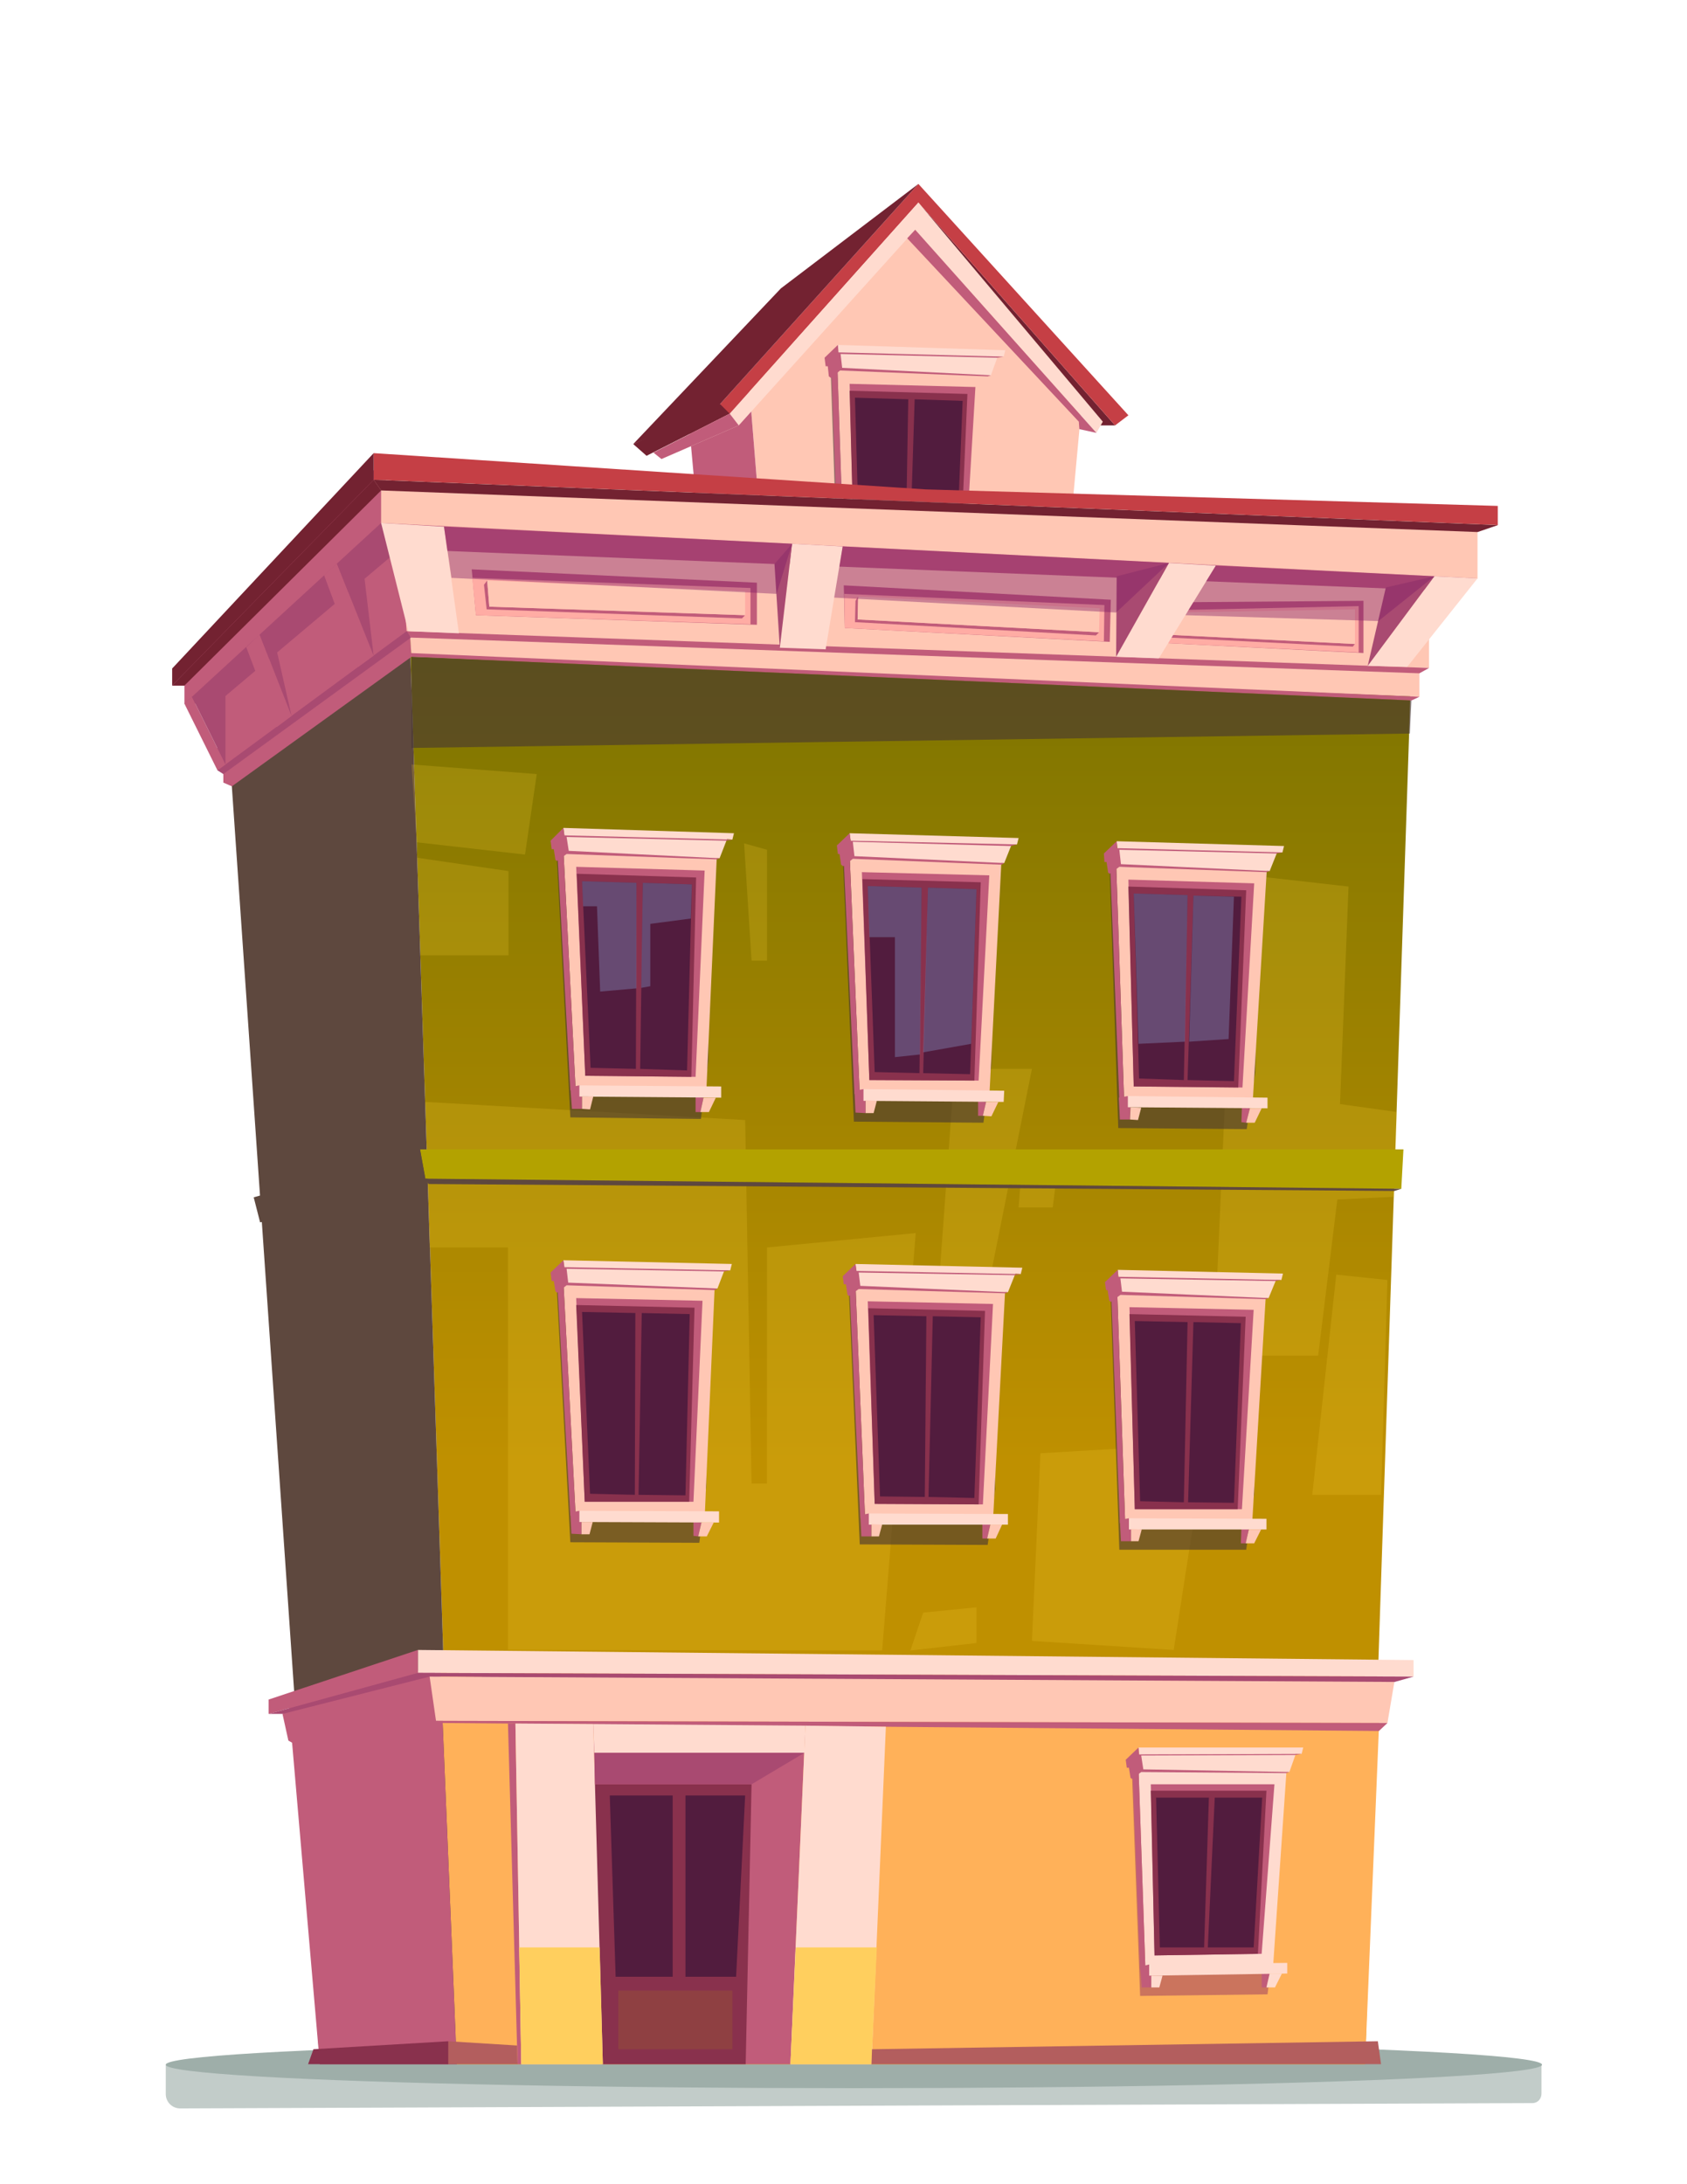 <?xml version="1.0" encoding="UTF-8"?>
<svg xmlns="http://www.w3.org/2000/svg" xmlns:xlink="http://www.w3.org/1999/xlink" version="1.1" viewBox="0 0 316.5 409.7">
  <defs>
    <style>
      .cls-1 {
        fill: #732231;
      }

      .cls-1, .cls-2, .cls-3, .cls-4, .cls-5, .cls-6, .cls-7, .cls-8, .cls-9, .cls-10, .cls-11, .cls-12, .cls-13, .cls-14, .cls-15, .cls-16, .cls-17, .cls-18, .cls-19, .cls-20 {
        fill-rule: evenodd;
      }

      .cls-2 {
        fill: #b35e5e;
      }

      .cls-3 {
        fill: #f6cc34;
      }

      .cls-4 {
        fill: #89314d;
      }

      .cls-5 {
        fill: #c15c7a;
      }

      .cls-6 {
        fill: #ffaca4;
      }

      .cls-7 {
        fill: #ffcf5e;
      }

      .cls-8 {
        fill: #7c79a6;
        opacity: .5;
      }

      .cls-9 {
        fill: #7e1a64;
        opacity: .4;
      }

      .cls-10 {
        fill: #c2ccc9;
      }

      .cls-11 {
        fill: #c53f45;
      }

      .cls-12 {
        fill: #b3a200;
      }

      .cls-13 {
        fill: url(#_ÂÁ_Ï_ÌÌ_È_ËÂÌÚ_38);
      }

      .cls-14 {
        fill: #a94a71;
      }

      .cls-15 {
        fill: #ffb159;
      }

      .cls-16 {
        fill: #453434;
        opacity: .6;
      }

      .cls-21 {
        opacity: .2;
      }

      .cls-17 {
        fill: #521c3e;
      }

      .cls-18 {
        fill: #ffc7b4;
      }

      .cls-19 {
        fill: #5e483e;
      }

      .cls-22 {
        fill: #8f4042;
      }

      .cls-23 {
        fill: #9eaea9;
      }

      .cls-20 {
        fill: #ffdbcf;
      }
    </style>
    <linearGradient id="_ÂÁ_Ï_ÌÌ_È_ËÂÌÚ_38" data-name="¡ÂÁ˚ÏˇÌÌ˚È „‡‰ËÂÌÚ 38" x1="170.8" y1="387.2" x2="170.8" y2="104.4" gradientUnits="userSpaceOnUse">
      <stop offset=".4" stop-color="#bf9000"/>
      <stop offset="1" stop-color="#757100"/>
    </linearGradient>
  </defs>
  <!-- Generator: Adobe Illustrator 28.6.0, SVG Export Plug-In . SVG Version: 1.2.0 Build 709)  -->
  <g>
    <g id="building">
      <g>
        <path class="cls-10" d="M289.2,387.3H31.1v5.5c0,1.5,1.2,2.7,2.7,2.7l253.7-1c1,0,1.7-.8,1.7-1.8v-5.4Z"/>
        <ellipse class="cls-23" cx="160.2" cy="387.3" rx="129.1" ry="4.4"/>
        <g>
          <g>
            <polygon class="cls-1" points="209.2 79.8 206.5 79.8 172.3 38 209.2 79.8"/>
            <polygon class="cls-18" points="144.4 119.8 140.6 73 170.9 41 202.8 77.4 198.9 119.9 144.4 119.8"/>
            <polygon class="cls-5" points="140.6 73 129.3 79.9 133.2 122.6 144.4 119.8 140.6 73"/>
            <polygon class="cls-11" points="209.2 79.8 172.3 38 136.9 77.6 134.1 76.9 172.3 34.5 211.7 77.9 209.2 79.8"/>
            <polygon class="cls-1" points="172.3 34.5 146.5 54.1 118.8 83.3 134.1 76.9 172.3 34.5"/>
            <polygon class="cls-1" points="121.3 85.5 118.8 83.3 135.1 75.8 136.9 77.6 121.3 85.5"/>
            <polygon class="cls-20" points="206.9 79.1 205.7 81.2 171.7 43.1 138.6 79.8 124.1 86.1 122.6 84.9 136.9 77.6 172.3 38 206.9 79.1"/>
            <polygon class="cls-5" points="202.5 80.5 205.7 81.2 171.7 43.1 170.2 44.7 202.4 79.1 202.5 80.5"/>
            <polygon class="cls-5" points="138.6 79.8 136.9 77.6 122.6 84.9 124.1 86.1 138.6 79.8"/>
            <g>
              <polygon class="cls-16" points="157.1 67.8 155.9 70.9 157.5 118.6 181.6 118.8 183.1 108.1 183.9 69.5 157.1 67.8"/>
              <polygon class="cls-18" points="158.6 113.5 157.1 68.7 185.4 69.6 182.7 114.1 158.6 113.5"/>
              <polygon class="cls-5" points="157.1 68.7 156 70 157.6 113.5 158.6 113.5 157.1 68.7"/>
              <polygon class="cls-5" points="159.3 112.6 157.6 112.8 157.8 116.9 159.7 117 159.8 112.9 159.3 112.6"/>
              <polygon class="cls-5" points="181.5 117.5 180.6 117.5 180.7 114.8 182.1 114.9 181.5 117.5"/>
              <polygon class="cls-20" points="159.3 112.6 185.5 112.8 185.4 114.9 159.3 114.7 159.3 112.6"/>
              <polygon class="cls-18" points="184.4 114.9 183.1 117.6 181.5 117.5 182.1 114.9 184.4 114.9"/>
              <polygon class="cls-18" points="161.8 114.7 161.2 117 159.7 117 159.7 114.7 161.8 114.7"/>
              <polygon class="cls-20" points="157.6 69.5 185.9 70.4 187.2 66.8 188.3 66.9 188.6 65.7 157.2 64.7 157.6 69.5"/>
              <polygon class="cls-5" points="157.2 64.7 154.7 67.1 154.9 68.7 155.3 68.7 155.5 70.6 155.9 70.9 157.6 69.5 185.3 70.6 185.9 70.4 158 69 157.7 66.4 187.1 67.1 188.3 66.9 157.3 66.1 157.2 64.7"/>
              <polygon class="cls-5" points="160.4 110.8 180.7 111 183 72.6 159.4 72 160.4 110.8"/>
              <polygon class="cls-4" points="159.4 73.3 181.5 73.9 179.9 111 160.4 110.8 159.4 73.3"/>
              <polygon class="cls-17" points="161.4 109.3 160.4 74.6 170.4 74.9 169.8 109.5 161.4 109.3"/>
              <polygon class="cls-17" points="170.5 109.5 171.6 74.9 180.6 75.2 179.2 109.8 170.5 109.5"/>
            </g>
          </g>
          <g>
            <polygon class="cls-13" points="85.7 387.2 76.4 104.4 265.2 112.4 256.1 387.2 85.7 387.2"/>
            <polygon class="cls-19" points="76.4 104.4 42.8 137.4 60 387.2 85.7 387.2 76.4 104.4"/>
            <g>
              <polygon class="cls-5" points="32.3 128.6 34.6 128.6 34.6 132 40.7 131.9 40.8 144.5 41.9 144.5 41.9 146.8 43.5 147.5 77.2 123.2 75.4 92.6 70.1 88.2 32.3 128.6"/>
              <polygon class="cls-11" points="70.1 85 70.1 90 281 98.5 281 94.9 173.6 91.8 70.1 85"/>
              <polygon class="cls-1" points="70.1 90 32.3 128.6 32.3 125.4 70.1 85 70.1 90"/>
              <polygon class="cls-18" points="281 98.5 277.2 99.8 277.2 108.5 268.1 110.7 268.1 125.3 266.3 125.3 266.3 130.7 77.2 123.2 76.9 118.7 76.3 118.4 74.9 101.7 71.5 98.1 71.5 92 70.1 90 281 98.5"/>
              <polygon class="cls-1" points="70.1 90 281 98.5 277.2 99.8 71.5 92 70.1 90"/>
              <polygon class="cls-5" points="71.5 98.1 277.2 108.5 268.1 110.7 75 103 71.5 98.1"/>
              <polygon class="cls-5" points="268.1 125.3 76.3 118.4 77.1 119.6 266.3 126.3 268.1 125.3"/>
              <polygon class="cls-5" points="77 122.5 266.3 130.7 264.8 131.4 77.2 123.2 77 122.5"/>
              <polygon class="cls-1" points="70.1 90 32.3 128.6 34.6 128.6 71.5 92 70.1 90"/>
              <polygon class="cls-14" points="71.5 98.1 34.6 132 40.7 131.9 75 103 71.5 98.1"/>
              <g>
                <polygon class="cls-5" points="218 120.6 217.9 113 255.8 112.7 255.8 122.5 218 120.6"/>
                <polygon class="cls-6" points="218 114.5 254.9 113.7 254.9 122.4 218 120.6 218 114.5"/>
                <polygon class="cls-5" points="219.5 115.7 219.5 119.6 253.8 121.3 254.2 120.8 219.8 119.1 220 114.9 219.5 115.7"/>
                <polygon class="cls-18" points="220 114.9 254.2 114.3 254.2 120.8 219.8 119.1 220 114.9"/>
              </g>
              <polygon class="cls-14" points="40.8 144.5 76.3 118.4 77.1 119.6 41.9 145.2 40.8 144.5"/>
              <g>
                <g>
                  <polygon class="cls-20" points="86.1 118.8 76.6 118.4 71.5 98.1 83.3 98.8 86.1 118.8"/>
                  <polygon class="cls-20" points="154.9 121.8 146.3 121.5 148.6 102 158.1 102.5 154.9 121.8"/>
                  <polygon class="cls-20" points="217.4 123.5 209.4 123.2 219.3 105.6 228.1 106.1 217.4 123.5"/>
                  <polygon class="cls-20" points="264 125.1 256.6 124.9 269.1 108.1 277.2 108.5 264 125.1"/>
                </g>
                <polygon class="cls-14" points="269.1 108.1 260 110.2 256.6 124.9 269.1 108.1"/>
                <polygon class="cls-14" points="219.3 105.6 209.5 108.1 209.4 123.2 219.3 105.6"/>
                <polygon class="cls-14" points="148.6 102 145.3 105.8 146.3 121.5 148.6 102"/>
              </g>
              <polygon class="cls-5" points="34.6 132 40.8 144.5 42.3 143.4 36 130.7 34.6 132"/>
              <polygon class="cls-14" points="36 130.7 42.3 130.5 42.3 143.4 36 130.7"/>
              <polygon class="cls-5" points="46.2 121.4 51.9 136.4 54.7 134.3 48.7 119 46.2 121.4"/>
              <polygon class="cls-5" points="60.8 107.9 67.2 125.1 70.1 123 63.2 105.7 60.8 107.9"/>
              <polygon class="cls-14" points="63.2 105.7 68.4 108.6 70.1 123 63.2 105.7"/>
              <polygon class="cls-14" points="48.7 119 52 122.4 54.7 134.3 48.7 119"/>
              <g>
                <polygon class="cls-5" points="89.3 115.4 88.5 106.8 142 109.3 142 117.2 89.3 115.4"/>
                <polygon class="cls-6" points="88.6 108.4 140.8 110.3 140.8 117.1 89.3 115.4 88.6 108.4"/>
                <polygon class="cls-5" points="90.8 109.7 91.3 114.3 139.2 116 139.8 115.4 91.8 113.8 91.4 108.9 90.8 109.7"/>
                <polygon class="cls-18" points="91.4 108.9 139.8 110.9 139.8 115.4 91.8 113.8 91.4 108.9"/>
              </g>
              <g>
                <polygon class="cls-5" points="158.5 117.8 158.3 109.8 208.4 112.5 208.2 120.4 158.5 117.8"/>
                <polygon class="cls-6" points="158.4 111.4 207.2 113.5 207.1 120.3 158.5 117.8 158.4 111.4"/>
                <polygon class="cls-5" points="160.5 112.7 160.4 116.7 205.6 119.2 206.2 118.6 160.9 116.2 161 111.9 160.5 112.7"/>
                <polygon class="cls-18" points="161 111.9 206.3 114.1 206.2 118.6 160.9 116.2 161 111.9"/>
              </g>
              <polygon class="cls-9" points="84.7 108.4 145.7 111.4 148.6 102 83.3 98.8 84.7 108.4"/>
              <polygon class="cls-9" points="156.5 112.1 209.4 114.9 219.3 105.6 158.1 102.5 156.5 112.1"/>
              <polygon class="cls-9" points="269.1 108.1 258.6 116.5 222.4 115.4 228.1 106.1 269.1 108.1"/>
            </g>
            <polygon class="cls-15" points="259.1 314.4 82.6 312.4 85.7 387.2 256.1 387.2 259.1 314.4"/>
            <polygon class="cls-5" points="82.6 312.4 54.1 318.8 60 387.2 85.7 387.2 82.6 312.4"/>
            <polygon class="cls-20" points="265.2 314.5 265.2 311.4 78.4 309.5 78.4 313.8 265.2 314.5"/>
            <polygon class="cls-5" points="78.4 309.5 50.4 318.8 50.4 321.5 78.4 313.8 78.4 309.5"/>
            <polygon class="cls-14" points="50.4 321.5 54.1 321.5 82.6 314.5 258.1 316.5 265.2 314.5 78.4 313.8 50.4 321.5"/>
            <polygon class="cls-5" points="53 321.5 54.1 326.5 54.8 326.9 83.1 322.8 80.6 314.5 53 321.5"/>
            <polygon class="cls-18" points="261.6 315.5 260.3 323.2 81.8 322.8 80.6 314.5 261.6 315.5"/>
            <polygon class="cls-5" points="81.8 322.8 260.3 323.2 258.7 324.7 83.1 323.2 81.8 322.8"/>
            <polygon class="cls-5" points="113.1 387.2 111.3 323.4 151.1 323.7 148.3 387.2 113.1 387.2"/>
            <polygon class="cls-4" points="111.3 334.7 141 334.7 139.9 387.2 112.9 387.2 111.3 334.7"/>
            <polygon class="cls-5" points="96.7 323.3 97.8 387.2 97.1 387.2 95.3 323.3 96.7 323.3"/>
            <polygon class="cls-20" points="166.2 323.9 163.5 387.2 148.3 387.2 151.1 323.7 166.2 323.9"/>
            <polygon class="cls-20" points="111.3 323.4 96.7 323.3 97.8 387.2 113.1 387.2 111.3 323.4"/>
            <polygon class="cls-17" points="115.5 370.8 126.2 370.8 126.2 336.8 114.4 336.8 115.5 370.8"/>
            <polygon class="cls-17" points="128.6 370.8 128.6 336.8 139.8 336.8 138.1 370.8 128.6 370.8"/>
            <g class="cls-21">
              <polygon class="cls-3" points="79.8 206.7 139.8 210.1 141 278.3 143.9 278.3 143.9 234 171.8 231.3 165.5 309.6 95.3 309.5 95.3 234 80.6 234 79.8 206.7"/>
              <polygon class="cls-3" points="175.3 252.5 179.1 200.5 193.6 200.5 183.2 252.5 175.3 252.5"/>
              <polygon class="cls-3" points="193.6 307.8 195.2 272.6 226.2 270.8 220.2 309.5 193.6 307.8"/>
              <polygon class="cls-3" points="262.1 208.6 251.4 207.1 253 166.3 231.7 163.9 227.7 254.3 247.3 254.3 250.9 225 261.6 224.5 262.1 208.6"/>
              <polygon class="cls-3" points="250.7 239.1 246.2 280.4 259.1 280.4 260.3 240.1 250.7 239.1"/>
              <polygon class="cls-3" points="139.6 158.2 141 180.2 143.9 180.2 143.9 159.4 139.6 158.2"/>
              <polygon class="cls-3" points="191.1 226.5 191.8 217.5 198.9 215.6 197.5 226.5 191.1 226.5"/>
              <polygon class="cls-3" points="78.3 160.9 95.4 163.4 95.4 179.2 78.9 179.2 78.3 160.9"/>
              <polygon class="cls-3" points="78.2 158 98.5 160.3 100.7 145.2 77.2 143.4 78.2 158"/>
              <polygon class="cls-3" points="170.8 309.6 173.2 302.5 183.2 301.5 183.2 308.2 170.8 309.6"/>
            </g>
            <polygon class="cls-20" points="111.5 328.8 150.9 328.8 151.1 323.7 111.3 323.4 111.5 328.8"/>
            <g>
              <g>
                <polygon class="cls-16" points="105.7 239.5 104.5 242.5 107 289.3 131.2 289.4 132.5 278.9 132.7 240.9 105.7 239.5"/>
                <polygon class="cls-18" points="108 284.3 105.7 240.3 134.1 241 132.2 284.8 108 284.3"/>
                <polygon class="cls-5" points="105.7 240.3 104.6 241.6 107 284.3 108 284.3 105.7 240.3"/>
                <polygon class="cls-5" points="108.7 283.4 107 283.7 107.2 287.7 109.1 287.8 109.1 283.8 108.7 283.4"/>
                <polygon class="cls-5" points="131 288.2 130.1 288.1 130.1 285.5 131.6 285.6 131 288.2"/>
                <polygon class="cls-20" points="108.7 283.4 134.9 283.5 134.9 285.6 108.7 285.5 108.7 283.4"/>
                <polygon class="cls-18" points="133.9 285.6 132.6 288.2 131 288.2 131.6 285.6 133.9 285.6"/>
                <polygon class="cls-18" points="111.2 285.5 110.6 287.8 109.1 287.8 109.1 285.5 111.2 285.5"/>
                <polygon class="cls-20" points="106.3 241.1 134.6 241.7 135.9 238.3 137 238.3 137.3 237.1 105.7 236.4 106.3 241.1"/>
                <polygon class="cls-5" points="105.7 236.4 103.3 238.7 103.5 240.3 103.9 240.3 104.2 242.2 104.5 242.5 106.3 241.1 134.1 242 134.6 241.7 106.6 240.6 106.3 238 135.8 238.5 137 238.3 105.9 237.7 105.7 236.4"/>
                <polygon class="cls-5" points="109.7 281.7 130.1 281.7 131.8 244 108.1 243.5 109.7 281.7"/>
                <polygon class="cls-4" points="108.1 244.8 130.3 245.3 129.3 281.7 109.7 281.7 108.1 244.8"/>
                <polygon class="cls-17" points="110.7 280.2 109.2 246.1 119.2 246.3 119.1 280.4 110.7 280.2"/>
                <polygon class="cls-17" points="119.8 280.4 120.4 246.3 129.4 246.5 128.6 280.5 119.8 280.4"/>
              </g>
              <g>
                <polygon class="cls-16" points="209.6 241.2 208.4 244.2 210 290.7 233.8 290.7 235.3 280.3 236.1 242.7 209.6 241.2"/>
                <polygon class="cls-18" points="211.1 285.7 209.6 242.1 237.5 242.7 234.9 286.1 211.1 285.7"/>
                <polygon class="cls-5" points="209.6 242.1 208.5 243.3 210.1 285.7 211.1 285.7 209.6 242.1"/>
                <polygon class="cls-5" points="211.8 284.8 210.1 285.1 210.3 289.1 212.2 289.1 212.2 285.1 211.8 284.8"/>
                <polygon class="cls-5" points="233.7 289.5 232.8 289.5 232.9 286.8 234.3 286.9 233.7 289.5"/>
                <polygon class="cls-20" points="211.8 284.8 237.6 284.9 237.6 286.9 211.8 286.9 211.8 284.8"/>
                <polygon class="cls-18" points="236.6 286.9 235.3 289.5 233.7 289.5 234.3 286.9 236.6 286.9"/>
                <polygon class="cls-18" points="214.2 286.9 213.6 289.1 212.2 289.1 212.2 286.8 214.2 286.9"/>
                <polygon class="cls-20" points="210.2 242.9 238 243.5 239.4 240.1 240.4 240.1 240.7 238.9 209.7 238.2 210.2 242.9"/>
                <polygon class="cls-5" points="209.7 238.2 207.3 240.5 207.5 242 207.8 242 208.1 244 208.4 244.2 210.2 242.9 237.5 243.7 238 243.5 210.5 242.3 210.2 239.8 239.2 240.3 240.4 240.1 209.8 239.5 209.7 238.2"/>
                <polygon class="cls-5" points="212.9 283.1 233 283.1 235.2 245.7 211.9 245.2 212.9 283.1"/>
                <polygon class="cls-4" points="211.9 246.5 233.7 247 232.2 283.1 212.9 283.1 211.9 246.5"/>
                <polygon class="cls-17" points="213.9 281.6 212.9 247.8 222.8 248 222.1 281.8 213.9 281.6"/>
                <polygon class="cls-17" points="222.9 281.8 223.9 248 232.8 248.2 231.5 281.9 222.9 281.8"/>
              </g>
              <g>
                <polygon class="cls-16" points="160.5 240.1 159.3 243.1 161.3 289.7 185.3 289.8 186.7 279.3 187.2 241.6 160.5 240.1"/>
                <polygon class="cls-18" points="162.3 284.8 160.5 241 188.6 241.6 186.3 285.2 162.3 284.8"/>
                <polygon class="cls-5" points="160.5 241 159.4 242.2 161.4 284.8 162.3 284.8 160.5 241"/>
                <polygon class="cls-5" points="163 283.9 161.4 284.2 161.6 288.2 163.5 288.2 163.5 284.2 163 283.9"/>
                <polygon class="cls-5" points="185.2 288.6 184.3 288.6 184.3 285.9 185.8 286 185.2 288.6"/>
                <polygon class="cls-20" points="163 283.9 189.1 284 189.1 286 163 286 163 283.9"/>
                <polygon class="cls-18" points="188 286 186.8 288.6 185.2 288.6 185.8 286 188 286"/>
                <polygon class="cls-18" points="165.5 286 164.9 288.2 163.5 288.2 163.5 285.9 165.5 286"/>
                <polygon class="cls-20" points="161.1 241.8 189.1 242.4 190.5 238.9 191.5 239 191.8 237.8 160.5 237.1 161.1 241.8"/>
                <polygon class="cls-5" points="160.5 237.1 158.1 239.4 158.3 240.9 158.7 240.9 159 242.9 159.3 243.1 161.1 241.8 188.6 242.6 189.1 242.4 161.4 241.2 161.1 238.7 190.4 239.2 191.5 239 160.7 238.4 160.5 237.1"/>
                <polygon class="cls-5" points="164.1 282.1 184.4 282.2 186.3 244.6 162.8 244.1 164.1 282.1"/>
                <polygon class="cls-4" points="162.9 245.4 184.8 245.9 183.6 282.2 164.1 282.1 162.9 245.4"/>
                <polygon class="cls-17" points="165.1 280.7 163.9 246.7 173.8 246.9 173.5 280.8 165.1 280.7"/>
                <polygon class="cls-17" points="174.2 280.8 175 246.9 184 247.1 182.8 281 174.2 280.8"/>
              </g>
              <g>
                <polygon class="cls-16" points="105.7 158.4 104.5 161.5 107 209.6 131.5 209.9 132.9 199 133.1 160.1 105.7 158.4"/>
                <polygon class="cls-18" points="108 204.5 105.7 159.3 134.5 160.2 132.5 205.1 108 204.5"/>
                <polygon class="cls-5" points="105.7 159.3 104.6 160.6 107 204.5 108 204.5 105.7 159.3"/>
                <polygon class="cls-5" points="108.7 203.6 107 203.9 107.3 208 109.2 208 109.2 203.9 108.7 203.6"/>
                <polygon class="cls-5" points="131.4 208.6 130.5 208.6 130.5 205.8 132 205.9 131.4 208.6"/>
                <polygon class="cls-20" points="108.7 203.6 135.3 203.8 135.3 205.9 108.7 205.7 108.7 203.6"/>
                <polygon class="cls-18" points="134.3 205.9 133 208.6 131.4 208.6 132 205.9 134.3 205.9"/>
                <polygon class="cls-18" points="111.3 205.7 110.7 208.1 109.2 208 109.2 205.7 111.3 205.7"/>
                <polygon class="cls-20" points="106.3 160.2 135 161 136.4 157.4 137.4 157.5 137.7 156.3 105.7 155.3 106.3 160.2"/>
                <polygon class="cls-5" points="105.7 155.3 103.3 157.7 103.5 159.3 103.9 159.3 104.2 161.3 104.5 161.5 106.3 160.2 134.5 161.2 135 161 106.7 159.6 106.3 157 136.2 157.7 137.4 157.5 105.9 156.7 105.7 155.3"/>
                <polygon class="cls-5" points="109.8 201.8 130.5 202 132.2 163.3 108.1 162.6 109.8 201.8"/>
                <polygon class="cls-4" points="108.2 163.9 130.6 164.6 129.7 202 109.8 201.8 108.2 163.9"/>
                <polygon class="cls-17" points="110.8 200.3 109.2 165.3 119.4 165.6 119.3 200.5 110.8 200.3"/>
                <polygon class="cls-17" points="120.1 200.5 120.6 165.6 129.8 165.9 128.9 200.8 120.1 200.5"/>
              </g>
              <g>
                <polygon class="cls-16" points="159.4 159.4 158.2 162.5 160.2 210.4 184.5 210.6 186 199.8 186.5 161.1 159.4 159.4"/>
                <polygon class="cls-18" points="161.3 205.3 159.4 160.3 187.9 161.1 185.6 205.9 161.3 205.3"/>
                <polygon class="cls-5" points="159.4 160.3 158.3 161.6 160.3 205.2 161.3 205.3 159.4 160.3"/>
                <polygon class="cls-5" points="162 204.3 160.3 204.6 160.5 208.7 162.4 208.8 162.4 204.7 162 204.3"/>
                <polygon class="cls-5" points="184.4 209.3 183.5 209.3 183.5 206.6 185 206.7 184.4 209.3"/>
                <polygon class="cls-20" points="162 204.3 188.4 204.6 188.3 206.7 162 206.5 162 204.3"/>
                <polygon class="cls-18" points="187.3 206.7 186 209.4 184.4 209.3 185 206.7 187.3 206.7"/>
                <polygon class="cls-18" points="164.5 206.5 163.9 208.8 162.4 208.8 162.4 206.4 164.5 206.5"/>
                <polygon class="cls-20" points="160 161.1 188.4 161.9 189.8 158.4 190.8 158.4 191.1 157.2 159.4 156.3 160 161.1"/>
                <polygon class="cls-5" points="159.4 156.3 157 158.6 157.2 160.2 157.5 160.2 157.8 162.2 158.2 162.5 160 161.1 187.9 162.2 188.4 161.9 160.3 160.6 160 157.9 189.6 158.7 190.8 158.4 159.6 157.7 159.4 156.3"/>
                <polygon class="cls-5" points="163.1 202.6 183.6 202.7 185.6 164.2 161.7 163.6 163.1 202.6"/>
                <polygon class="cls-4" points="161.8 164.9 184 165.5 182.8 202.7 163.1 202.6 161.8 164.9"/>
                <polygon class="cls-17" points="164.1 201.1 162.8 166.2 172.9 166.5 172.5 201.3 164.1 201.1"/>
                <polygon class="cls-17" points="173.2 201.3 174.1 166.5 183.2 166.8 182 201.5 173.2 201.3"/>
              </g>
              <g>
                <polygon class="cls-16" points="209.4 160.9 208.2 163.9 209.8 211.6 233.9 211.8 235.5 201.1 236.3 162.6 209.4 160.9"/>
                <polygon class="cls-18" points="210.9 206.5 209.4 161.8 237.7 162.6 235 207.1 210.9 206.5"/>
                <polygon class="cls-5" points="209.4 161.8 208.3 163.1 210 206.5 210.9 206.5 209.4 161.8"/>
                <polygon class="cls-5" points="211.6 205.6 209.9 205.9 210.1 210 212 210 212.1 206 211.6 205.6"/>
                <polygon class="cls-5" points="233.8 210.6 232.9 210.5 233 207.8 234.5 207.9 233.8 210.6"/>
                <polygon class="cls-20" points="211.6 205.6 237.8 205.9 237.8 207.9 211.6 207.7 211.6 205.6"/>
                <polygon class="cls-18" points="236.7 207.9 235.4 210.6 233.8 210.6 234.5 207.9 236.7 207.9"/>
                <polygon class="cls-18" points="214.1 207.8 213.5 210.1 212 210 212.1 207.7 214.1 207.8"/>
                <polygon class="cls-20" points="210 162.6 238.2 163.4 239.6 159.9 240.6 159.9 240.9 158.7 209.5 157.8 210 162.6"/>
                <polygon class="cls-5" points="209.5 157.8 207.1 160.1 207.2 161.7 207.6 161.7 207.9 163.7 208.2 163.9 210 162.6 237.6 163.6 238.2 163.4 210.3 162.1 210 159.4 239.4 160.1 240.6 159.9 209.6 159.1 209.5 157.8"/>
                <polygon class="cls-5" points="212.7 203.8 233.1 204 235.3 165.7 211.7 165 212.7 203.8"/>
                <polygon class="cls-4" points="211.7 166.3 233.8 167 232.3 204 212.7 203.8 211.7 166.3"/>
                <polygon class="cls-17" points="213.7 202.3 212.7 167.6 222.8 167.9 222.1 202.6 213.7 202.3"/>
                <polygon class="cls-17" points="222.8 202.6 223.9 168 232.9 168.2 231.5 202.8 222.8 202.6"/>
              </g>
            </g>
            <g>
              <polygon class="cls-9" points="213.6 330.8 212.4 333.7 213.9 374.4 237.8 374.1 239.1 363.6 240 331.6 213.6 330.8"/>
              <polygon class="cls-20" points="214.9 369.5 213.6 331.6 241.4 331.6 238.8 369.5 214.9 369.5"/>
              <polygon class="cls-5" points="213.6 331.6 212.5 332.9 213.9 369.5 214.9 369.5 213.6 331.6"/>
              <polygon class="cls-5" points="215.6 368.5 213.9 368.9 214.2 372.8 216 372.8 216 368.9 215.6 368.5"/>
              <polygon class="cls-5" points="237.6 372.8 236.7 372.8 236.7 370.2 238.2 370.2 237.6 372.8"/>
              <polygon class="cls-20" points="215.6 368.5 241.5 368.2 241.5 370.2 215.6 370.6 215.6 368.5"/>
              <polygon class="cls-20" points="240.5 370.2 239.2 372.8 237.6 372.8 238.2 370.2 240.5 370.2"/>
              <polygon class="cls-20" points="218.1 370.6 217.5 372.8 216 372.8 216 370.6 218.1 370.6"/>
              <polygon class="cls-20" points="214.1 332.4 241.9 332.4 243.1 329 244.2 329 244.5 327.8 213.6 327.8 214.1 332.4"/>
              <polygon class="cls-5" points="213.6 327.8 211.2 330.1 211.4 331.6 211.8 331.6 212.1 333.5 212.4 333.7 214.1 332.4 241.3 332.6 241.9 332.4 214.5 331.9 214.1 329.3 243 329.2 244.2 329 213.7 329.1 213.6 327.8"/>
              <polygon class="cls-5" points="216.6 366.8 236.7 366.5 239.1 334.7 215.9 334.7 216.6 366.8"/>
              <polygon class="cls-4" points="215.9 335.9 237.6 335.9 236 366.5 216.6 366.8 215.9 335.9"/>
              <polygon class="cls-17" points="217.6 365.3 216.9 337.2 226.8 337.2 225.9 365.3 217.6 365.3"/>
              <polygon class="cls-17" points="226.6 365.3 227.9 337.2 236.8 337.2 235.2 365.3 226.6 365.3"/>
            </g>
            <polygon class="cls-14" points="150.9 328.8 141 334.7 111.6 334.7 111.5 328.8 150.9 328.8"/>
            <rect class="cls-22" x="116" y="373.4" width="21.4" height="11"/>
            <polygon class="cls-16" points="77.2 140.3 264.5 137.6 264.8 131.4 77.2 123.2 77.2 140.3"/>
            <polygon class="cls-7" points="149.3 365.3 164.5 365.3 163.5 387.2 148.3 387.2 149.3 365.3"/>
            <polygon class="cls-7" points="112.5 365.3 97.4 365.3 97.8 387.2 113.1 387.2 112.5 365.3"/>
            <g>
              <polygon class="cls-8" points="213.6 195.8 222.3 195.4 222.8 167.9 212.7 167.6 213.6 195.8"/>
              <polygon class="cls-8" points="223.1 195.4 230.5 194.9 231.5 168.2 223.9 168 223.1 195.4"/>
              <polygon class="cls-8" points="182.2 195.8 173.2 197.4 174.1 166.5 183.2 166.8 182.2 195.8"/>
              <polygon class="cls-8" points="172.6 197.8 167.9 198.3 167.9 175.8 163.1 175.8 162.8 166.2 172.9 166.5 172.6 197.8"/>
              <polygon class="cls-8" points="129.6 172.3 122 173.3 122 185 120.3 185.3 120.6 165.6 129.8 165.9 129.6 172.3"/>
              <polygon class="cls-8" points="119.4 185.4 112.6 186 112 170 109.4 170 109.2 165.3 119.4 165.6 119.4 185.4"/>
            </g>
            <polygon class="cls-12" points="79.8 221.1 262.9 223 263.3 215.6 78.8 215.6 79.8 221.1"/>
            <polygon class="cls-19" points="262.9 223 261.6 223.4 80.4 222.1 79.8 221.1 262.9 223"/>
            <polygon class="cls-19" points="78.8 215.6 47.6 224.6 48.8 229.3 79.8 221.1 78.8 215.6"/>
            <polygon class="cls-2" points="259.1 387.2 258.5 382.9 163.6 384.4 163.5 387.2 259.1 387.2"/>
            <polygon class="cls-2" points="97 383.7 84.1 382.9 83.1 387.2 97.1 387.2 97 383.7"/>
            <polygon class="cls-4" points="57.8 387.2 58.8 384.4 84.1 382.9 84.1 387.2 57.8 387.2"/>
          </g>
        </g>
      </g>
    </g>
  </g>
</svg>